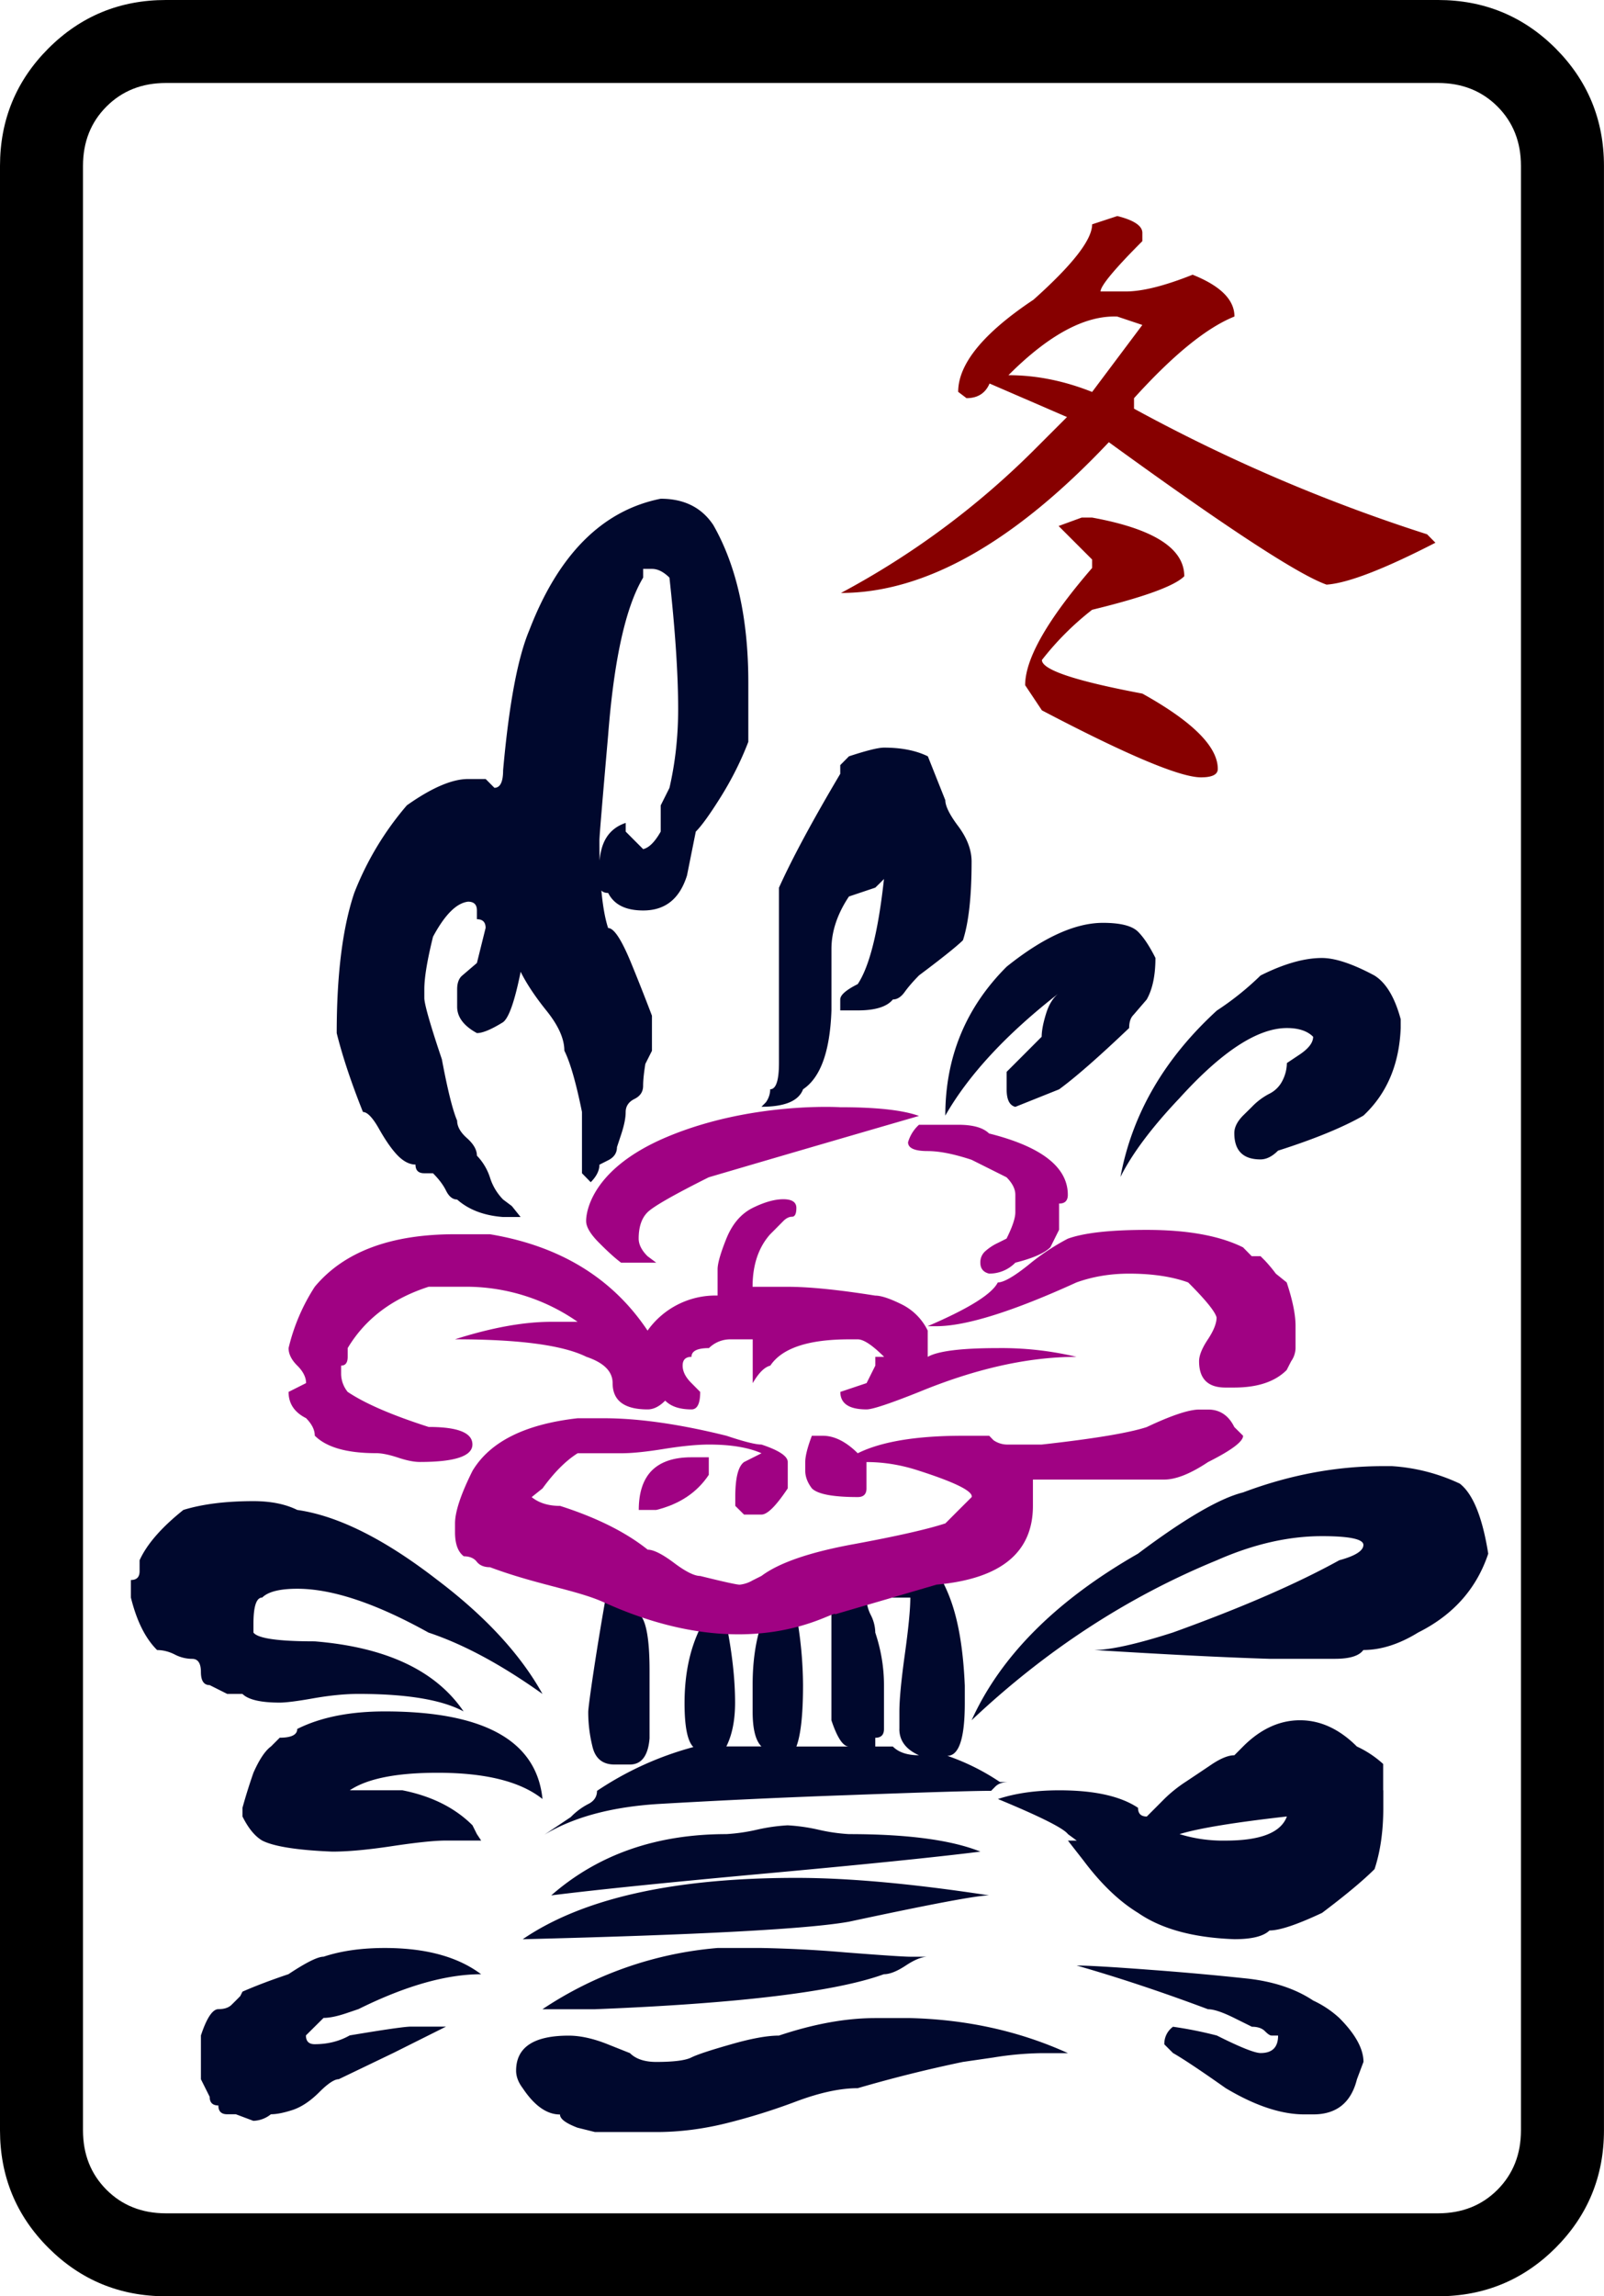 <svg xmlns="http://www.w3.org/2000/svg" width="139.764" height="200" xml:space="preserve"><path d="M0 14.455c0-4.01 1.408-7.43 4.219-10.24C7.026 1.408 10.442 0 14.459 0h110.843c4.013 0 7.433 1.408 10.244 4.215 2.803 2.81 4.215 6.23 4.215 10.24V185.54c0 4.013-1.412 7.43-4.215 10.24-2.81 2.807-6.231 4.219-10.244 4.219H14.459c-4.017 0-7.433-1.412-10.24-4.219C1.408 192.971 0 189.554 0 185.541m7.231 0c0 2.09.682 3.811 2.05 5.183 1.362 1.363 3.089 2.049 5.178 2.049h110.843c2.09 0 3.815-.686 5.179-2.05 1.363-1.37 2.048-3.097 2.048-5.182V14.455c0-2.09-.685-3.812-2.048-5.179-1.364-1.363-3.094-2.049-5.179-2.049H14.459c-2.093 0-3.816.686-5.179 2.05-1.367 1.366-2.049 3.093-2.049 5.178"/><path style="fill:#a00283" d="M601.593 250.286h-.378c-.379 0-.661.096-.851.284-.189.19-.284.475-.284.853h.379c.504-.125.882-.378 1.134-.758v-.188z" transform="translate(-2364.464 -882.478) scale(4.033)"/><path style="fill:#870000" d="M610.419 223.48c.361.09.541.212.541.362v.18c-.603.604-.903.966-.903 1.087h.542c.361 0 .843-.121 1.447-.362.603.241.904.541.904.903-.603.242-1.326.831-2.17 1.764v.226a36.29 36.29 0 0 0 6.332 2.713l.18.182c-1.115.574-1.9.875-2.352.905-.604-.212-2.17-1.236-4.704-3.076-2.049 2.171-3.979 3.256-5.787 3.256a17.72 17.72 0 0 0 4.159-3.075l.724-.724-1.673-.724c-.09.21-.257.316-.498.316l-.18-.136c0-.602.542-1.267 1.627-1.99.843-.753 1.267-1.295 1.267-1.628zm-2.352 3.437c.602 0 1.205.122 1.808.362l1.085-1.447-.541-.181c-.695-.029-1.48.393-2.352 1.266zm1.582 3.075h.226c1.327.242 1.991.664 1.991 1.267-.212.212-.875.452-1.991.724a6.2 6.2 0 0 0-1.085 1.085c0 .211.723.453 2.17.725 1.086.604 1.63 1.146 1.63 1.627 0 .122-.122.182-.363.182-.451 0-1.598-.482-3.437-1.447l-.362-.543c0-.572.483-1.417 1.447-2.532v-.182l-.724-.724z" transform="translate(-2364.464 -882.478) scale(4.033)"/><path style="fill:#a00283" d="M609.539 248.117a7.018 7.018 0 0 0-1.7-.189c-.789 0-1.294.063-1.516.189v-.567a1.23 1.23 0 0 0-.565-.568c-.253-.125-.443-.188-.569-.188-.788-.125-1.418-.19-1.892-.19h-.758c0-.472.128-.851.38-1.134l.095-.095.188-.19c.063-.062.125-.094.189-.094.062 0 .094-.063.094-.19 0-.125-.094-.188-.283-.188-.188 0-.41.063-.663.188-.252.127-.439.348-.566.662-.127.316-.19.537-.19.663v.567a1.8 1.8 0 0 0-1.513.757c-.757-1.134-1.892-1.829-3.406-2.081h-.757c-1.387 0-2.397.378-3.027 1.134a4.22 4.22 0 0 0-.566 1.325c0 .126.062.254.188.378.127.126.19.253.19.378l-.378.19c0 .252.126.441.378.567.125.128.188.252.188.378.252.252.693.378 1.325.378.124 0 .283.033.474.096.188.063.345.094.472.094.757 0 1.135-.126 1.135-.378 0-.253-.314-.378-.945-.378-.789-.253-1.372-.504-1.75-.757a.633.633 0 0 1-.142-.38v-.188c.095 0 .142-.063.142-.189v-.189c.378-.631.961-1.071 1.75-1.325h.758a4.21 4.21 0 0 1 2.459.757h-.566c-.601 0-1.294.127-2.083.378 1.389 0 2.334.127 2.839.378.378.127.567.315.567.568 0 .378.252.568.757.568.126 0 .253-.062.379-.19.125.128.316.19.568.19.126 0 .188-.126.188-.378l-.188-.19c-.128-.125-.191-.252-.191-.378 0-.125.063-.189.191-.189 0-.126.126-.189.377-.189a.653.653 0 0 1 .474-.189h.472v.946c.128-.22.253-.347.38-.378.252-.378.82-.568 1.702-.568h.188c.127 0 .316.127.569.378h-.19v.189l-.189.378-.567.19c0 .252.189.378.567.378.127 0 .506-.126 1.137-.378 1.224-.504 2.36-.757 3.4-.757z" transform="translate(-2364.464 -882.478) scale(4.033)"/><path style="fill:#a00283" d="M598.943 245.186c0 .125.094.284.284.472.188.19.346.332.472.426h.759l-.19-.142c-.126-.126-.19-.253-.19-.378 0-.253.064-.442.19-.568.126-.126.567-.378 1.324-.757 1.608-.473 3.123-.914 4.542-1.325-.349-.126-.915-.188-1.704-.188 0 0-1.912-.122-3.727.636s-1.76 1.824-1.76 1.824zm10.407-.568c0-.598-.568-1.041-1.702-1.325-.127-.126-.348-.188-.663-.188h-.851a.814.814 0 0 0-.236.378c0 .126.141.19.424.19.253 0 .569.063.948.188l.756.378c.126.127.19.253.19.378v.378c0 .126-.064.315-.19.568l-.188.094a1.11 1.11 0 0 0-.284.19.317.317 0 0 0-.094.236c0 .125.062.205.188.236a.78.78 0 0 0 .568-.236c.378-.095.629-.205.757-.333l.188-.377v-.567c.125.002.189-.061.189-.188zm4.729 1.892-.235-.19a3.257 3.257 0 0 0-.237-.284l-.093-.093h-.191l-.188-.191c-.506-.251-1.199-.377-2.082-.377-.788 0-1.356.064-1.703.19a4.862 4.862 0 0 0-.853.568c-.315.252-.534.377-.66.377-.127.253-.634.567-1.516.945h.191c.628 0 1.639-.313 3.024-.945.348-.125.728-.19 1.137-.19.506 0 .932.065 1.277.19.379.378.584.632.614.757 0 .125-.063.284-.188.473-.127.19-.19.347-.19.472 0 .38.19.568.569.568h.188c.504 0 .882-.125 1.135-.378l.097-.19a.512.512 0 0 0 .095-.282v-.474c.001-.252-.065-.567-.191-.946z" transform="translate(-2364.464 -882.478) scale(4.033)"/><path style="fill:#00082d" d="M595.729 252.936c-1.137-.881-2.146-1.387-3.028-1.513-.252-.125-.567-.19-.946-.19-.6 0-1.105.064-1.514.19-.473.378-.789.74-.946 1.087v.236c0 .128-.063.19-.188.19v.378c.125.506.313.884.567 1.135.125 0 .253.032.377.094a.82.82 0 0 0 .379.096c.126 0 .19.094.19.284 0 .188.063.283.189.283l.379.19h.329c.126.125.396.188.806.188.126 0 .37-.029.733-.094.361-.063.685-.094.969-.094 1.042 0 1.799.125 2.27.378-.6-.882-1.672-1.387-3.216-1.513-.787 0-1.231-.063-1.324-.19v-.188c0-.378.063-.568.19-.568.124-.125.378-.19.756-.19.757 0 1.702.316 2.837.947.757.252 1.577.694 2.462 1.325-.475-.854-1.23-1.673-2.271-2.461zm.945 8.514c-.503-.378-1.197-.567-2.081-.567-.504 0-.945.063-1.322.188-.129 0-.381.127-.76.378-.377.127-.708.252-.993.377l-.048.096-.093.094-.095.094c-.064.063-.158.094-.284.094-.126 0-.253.19-.378.568v.946l.189.378c0 .125.063.188.188.188 0 .126.063.19.19.19h.188l.378.142a.633.633 0 0 0 .379-.142c.125 0 .283-.032.473-.094.189-.064.378-.19.567-.378.189-.19.332-.285.426-.285l1.182-.568 1.136-.568h-.757c-.127 0-.567.063-1.324.19-.222.126-.473.19-.757.19-.127 0-.189-.064-.189-.19l.381-.378c.125 0 .282-.032.471-.094l.284-.096c1.008-.5 1.892-.753 2.649-.753zm1.326-3.784c-.127-1.261-1.265-1.892-3.407-1.892-.757 0-1.389.127-1.892.379 0 .126-.127.189-.378.189l-.189.189c-.128.094-.253.283-.379.567a12.02 12.02 0 0 0-.237.757v.188c.126.254.268.427.428.521.25.127.756.207 1.513.238.346 0 .78-.041 1.301-.12.521-.078.906-.119 1.158-.119h.757l-.093-.14-.095-.19c-.379-.378-.884-.631-1.516-.756h-1.134c.379-.253 1.01-.378 1.894-.378 1.039 0 1.794.188 2.269.567zm11.35 5.487c-1.04-.472-2.176-.725-3.403-.756h-.757c-.633 0-1.325.125-2.082.378-.252 0-.6.063-1.039.19-.444.126-.728.22-.854.283-.125.063-.379.096-.756.096-.253 0-.443-.064-.569-.19l-.472-.188c-.315-.127-.6-.19-.852-.19-.758 0-1.136.253-1.136.757 0 .126.048.253.143.378.252.378.52.568.805.568 0 .095.124.188.378.285l.378.094h1.325c.504 0 1.009-.065 1.513-.19.506-.126 1.01-.282 1.515-.473.504-.188.945-.284 1.323-.284a29.746 29.746 0 0 1 2.272-.567l.661-.096a7.02 7.02 0 0 1 1.042-.094h.565zm-1.701-3.406c-1.64-.251-3.029-.378-4.163-.378-2.65 0-4.62.442-5.913 1.325 3.814-.095 6.165-.22 7.047-.378 1.767-.379 2.776-.569 3.029-.569zm-1.703 1.325c-.127 0-.6-.031-1.419-.095a26.906 26.906 0 0 0-1.798-.094h-.947a8.01 8.01 0 0 0-3.783 1.323v.19-.19h1.133c3.122-.125 5.203-.378 6.243-.756.127 0 .285-.063.474-.188s.346-.19.475-.19h.188-.188zm-1.326-2.648a3.92 3.92 0 0 1-.661-.096 3.963 3.963 0 0 0-.663-.094 3.96 3.96 0 0 0-.661.094 3.948 3.948 0 0 1-.663.096c-1.513 0-2.774.44-3.783 1.323 1.009-.126 2.554-.283 4.636-.473 2.082-.19 3.626-.346 4.636-.472-.633-.253-1.579-.378-2.841-.378zm-2.648-1.893c.126-.252.189-.567.189-.947 0-.504-.063-1.071-.189-1.702h.758c-.127.378-.19.819-.19 1.323v.568c0 .379.063.631.19.757h-.758zm5.299-19.11c0-.253-.098-.506-.285-.759-.189-.25-.283-.44-.283-.567l-.189-.474-.188-.473c-.254-.125-.569-.188-.948-.188-.124 0-.378.063-.757.188l-.188.19v.188c-.599 1.01-1.041 1.831-1.324 2.459v3.785c0 .378-.064.568-.189.568a.488.488 0 0 1-.094.282l-.095.096c.505 0 .804-.125.899-.378.379-.253.582-.821.613-1.703v-1.325c0-.378.126-.757.378-1.135l.569-.191.095-.093.093-.094c-.124 1.135-.314 1.891-.567 2.27-.253.127-.378.236-.378.332v.236h.378c.38 0 .632-.079.759-.236.094 0 .18-.055.259-.167.079-.109.183-.228.307-.354.505-.378.819-.631.948-.758.123-.376.187-.942.187-1.699zm-3.785 19.11c.095-.252.143-.695.143-1.326a8.7 8.7 0 0 0-.143-1.513c.347-.126.599-.188.756-.188v2.461c.126.378.252.567.378.567h-1.134zm2.224-.378c0 .252.141.442.424.568-.252 0-.44-.063-.565-.189h-.379v-.189c.126 0 .188-.063.188-.189v-.947c0-.378-.062-.757-.188-1.135a.858.858 0 0 0-.096-.378.84.84 0 0 1-.095-.378h.948c0 .252-.04.663-.119 1.229-.079.568-.117.978-.117 1.231v.377zm5.533-16.651c-.127-.252-.251-.442-.378-.568-.127-.126-.379-.19-.756-.19-.601 0-1.294.316-2.081.947-.885.884-1.325 1.956-1.325 3.216.504-.882 1.325-1.766 2.459-2.648-.126.094-.221.245-.283.449-.063.204-.094.37-.094.496l-.379.38-.378.378v.378c0 .219.061.347.188.378l.945-.378c.347-.253.852-.694 1.514-1.325 0-.126.03-.22.095-.285l.284-.33c.125-.22.189-.519.189-.898zm7.19 12.866c-.125-.788-.33-1.292-.614-1.513a4.035 4.035 0 0 0-1.468-.378h-.188c-1.01 0-2.019.188-3.028.568-.502.125-1.262.566-2.27 1.323-1.767 1.01-2.965 2.209-3.594 3.597 1.607-1.516 3.372-2.665 5.298-3.455.787-.347 1.544-.521 2.271-.521.6 0 .896.065.896.189 0 .126-.173.237-.52.331-.914.505-2.112 1.026-3.596 1.561-.786.252-1.356.378-1.702.378 1.514.094 2.774.159 3.785.19h1.419c.316 0 .521-.062.613-.19.378 0 .774-.125 1.184-.378.757-.378 1.262-.946 1.514-1.702zm-2.27 5.109v-.568a2.233 2.233 0 0 0-.568-.377c-.378-.378-.788-.567-1.229-.567-.44 0-.852.188-1.23.567l-.188.189c-.127 0-.284.063-.476.188-.187.127-.377.253-.564.378a2.997 2.997 0 0 0-.475.379l-.189.19-.188.188c-.126 0-.189-.063-.189-.188-.379-.253-.946-.378-1.703-.378-.505 0-.945.063-1.324.188.914.378 1.419.632 1.512.758l.191.14h-.191l.333.426c.378.505.771.884 1.183 1.135.505.349 1.198.537 2.082.568.379 0 .628-.063.757-.188.221 0 .599-.128 1.136-.38.502-.378.881-.693 1.134-.945.125-.378.189-.819.189-1.325v-.378zm-.946 4.919a2.2 2.2 0 0 0-.566-.378c-.38-.253-.854-.41-1.418-.474a64.278 64.278 0 0 0-2.082-.188c-.822-.062-1.356-.094-1.609-.094.882.253 1.829.566 2.837.944.127 0 .315.064.569.19l.379.188c.124 0 .22.032.282.096.063.063.109.094.142.094h.142c0 .253-.124.378-.378.378-.125 0-.441-.125-.944-.378a8.605 8.605 0 0 0-.948-.19.453.453 0 0 0-.188.38l.188.188c.221.126.599.378 1.136.757.632.378 1.197.568 1.703.568h.19c.503 0 .818-.253.944-.757l.142-.378c-.002-.283-.175-.599-.521-.946zm1.325-21.57c-.128-.473-.316-.788-.568-.945-.472-.253-.851-.378-1.134-.378-.38 0-.822.125-1.326.378a6.233 6.233 0 0 1-.944.757c-1.137 1.041-1.831 2.238-2.083 3.594.252-.503.678-1.072 1.277-1.703.914-1.009 1.687-1.513 2.319-1.513.252 0 .441.062.567.188 0 .127-.097.252-.285.38l-.282.188a.853.853 0 0 1-.095.378.627.627 0 0 1-.284.285 1.423 1.423 0 0 0-.378.284l-.191.188c-.124.127-.188.252-.188.378 0 .378.188.568.566.568.125 0 .254-.063.378-.189.788-.251 1.404-.504 1.845-.757.506-.472.774-1.103.806-1.891zm-2.459 17.217c-.129.349-.569.521-1.326.521a3.16 3.16 0 0 1-.993-.14c.411-.126 1.183-.253 2.319-.381zm-15.041-13.698c.125-.125.188-.252.188-.378l.188-.095c.127-.063.191-.158.191-.284l.094-.284c.062-.19.094-.347.094-.472s.063-.222.189-.284c.128-.063.188-.158.188-.284 0-.126.018-.284.048-.473l.143-.284v-.757a46.906 46.906 0 0 0-.449-1.137c-.207-.504-.371-.757-.498-.757-.124-.378-.188-1.007-.188-1.892 0-.094.064-.852.188-2.271.127-1.639.379-2.773.757-3.405v-.188h.19c.127 0 .251.064.378.189.124 1.135.188 2.082.188 2.838 0 .599-.064 1.166-.188 1.703l-.189.378v.566c-.126.222-.252.349-.379.378l-.188-.188-.189-.19v-.188c-.379.126-.567.442-.567.947v.378c0 .125.064.188.188.188.127.253.379.378.757.378.476 0 .788-.251.946-.756l.19-.947c.126-.125.308-.378.544-.756.235-.378.433-.771.591-1.183v-1.277c0-1.388-.253-2.523-.757-3.406-.252-.378-.63-.567-1.136-.567-1.26.252-2.207 1.199-2.838 2.837-.253.6-.441 1.61-.567 3.028 0 .253-.064.378-.188.378l-.189-.19h-.38c-.346 0-.787.19-1.322.568a6.557 6.557 0 0 0-1.137 1.892c-.254.756-.379 1.768-.379 3.028.125.503.315 1.072.567 1.703.095 0 .214.125.355.378.144.253.277.441.401.567.127.127.254.19.379.19 0 .125.062.188.19.188h.188c.127.127.222.252.284.379.063.126.143.188.237.188.252.222.582.347.993.378h.379l-.189-.236-.189-.142a1.176 1.176 0 0 1-.283-.473 1.222 1.222 0 0 0-.283-.474c0-.126-.072-.251-.214-.378-.142-.125-.213-.251-.213-.378-.095-.22-.206-.663-.33-1.325-.255-.756-.379-1.198-.379-1.323v-.19c0-.251.063-.631.188-1.135.254-.472.504-.726.757-.756.127 0 .191.063.191.188v.191c.124 0 .188.062.188.188l-.188.757-.332.284c-.064.065-.095.159-.095.284v.378c0 .221.141.412.427.568.124 0 .313-.079.566-.236.126-.096.252-.458.379-1.088.125.252.313.537.566.85.253.318.378.6.378.853.126.252.253.693.381 1.325v1.323m.571 8.841c-.253 1.388-.436 2.668-.436 2.794 0 .253.031.505.094.757s.221.377.474.377h.331c.252 0 .395-.188.426-.566v-1.467c0-.631-.064-1.024-.19-1.183.507.127.946.19 1.325.19-.252.473-.379 1.041-.379 1.702 0 .505.063.821.191.947a6.972 6.972 0 0 0-2.082.946c0 .125-.064.222-.189.284a1.445 1.445 0 0 0-.378.282l-.569.38c.632-.38 1.45-.6 2.462-.663a178.45 178.45 0 0 1 4.066-.19c1.703-.063 2.745-.094 3.123-.094l.093-.094c.064-.062.158-.096.285-.096h-.188a4.873 4.873 0 0 0-1.136-.566c.252 0 .377-.378.377-1.137v-.378c-.084-1.999-.609-2.288-.609-2.599l-1.246-.155-3.011 1.039z" transform="translate(-2364.464 -882.478) scale(4.033)"/><path style="fill:#a00283" d="M606.515 253.036c1.386-.125 2.081-.691 2.081-1.701v-.568h2.837c.252 0 .567-.125.947-.378.503-.253.757-.441.757-.568l-.19-.188c-.124-.253-.315-.378-.566-.378h-.19c-.222 0-.6.125-1.135.378-.379.125-1.136.252-2.271.378h-.756a.525.525 0 0 1-.285-.094l-.093-.096h-.569c-1.009 0-1.766.127-2.271.378-.252-.25-.504-.378-.756-.378h-.235c-.096.252-.143.442-.143.568v.188c0 .127.047.253.143.38.124.125.456.188.991.188.127 0 .189-.063.189-.188v-.568c.38 0 .759.063 1.137.188.786.253 1.166.443 1.136.568l-.285.284-.283.284c-.38.125-1.042.276-1.986.45-.946.173-1.609.401-1.988.685l-.189.095a.698.698 0 0 1-.281.094c-.065 0-.349-.063-.854-.188-.125 0-.315-.094-.567-.284-.251-.188-.441-.284-.567-.284-.473-.378-1.103-.692-1.892-.945-.253 0-.457-.063-.615-.19l.235-.188c.253-.348.505-.6.758-.759h.945c.223 0 .529-.03.923-.094.394-.063.719-.094.97-.094.474 0 .852.063 1.135.188l-.378.19c-.127.094-.189.346-.189.756v.19l.189.188h.377c.128 0 .316-.188.568-.566v-.568c0-.126-.189-.253-.568-.378-.126 0-.378-.063-.756-.19-1.008-.25-1.894-.378-2.649-.378h-.567c-1.136.128-1.893.506-2.271 1.135-.252.505-.378.884-.378 1.137v.188c0 .253.063.426.19.521.125 0 .221.041.281.119.063.079.16.117.285.117 1.011.378 1.873.492 2.46.758 3.217 1.461 4.999.132 4.999.258z" transform="translate(-2364.464 -882.478) scale(4.033)"/></svg>